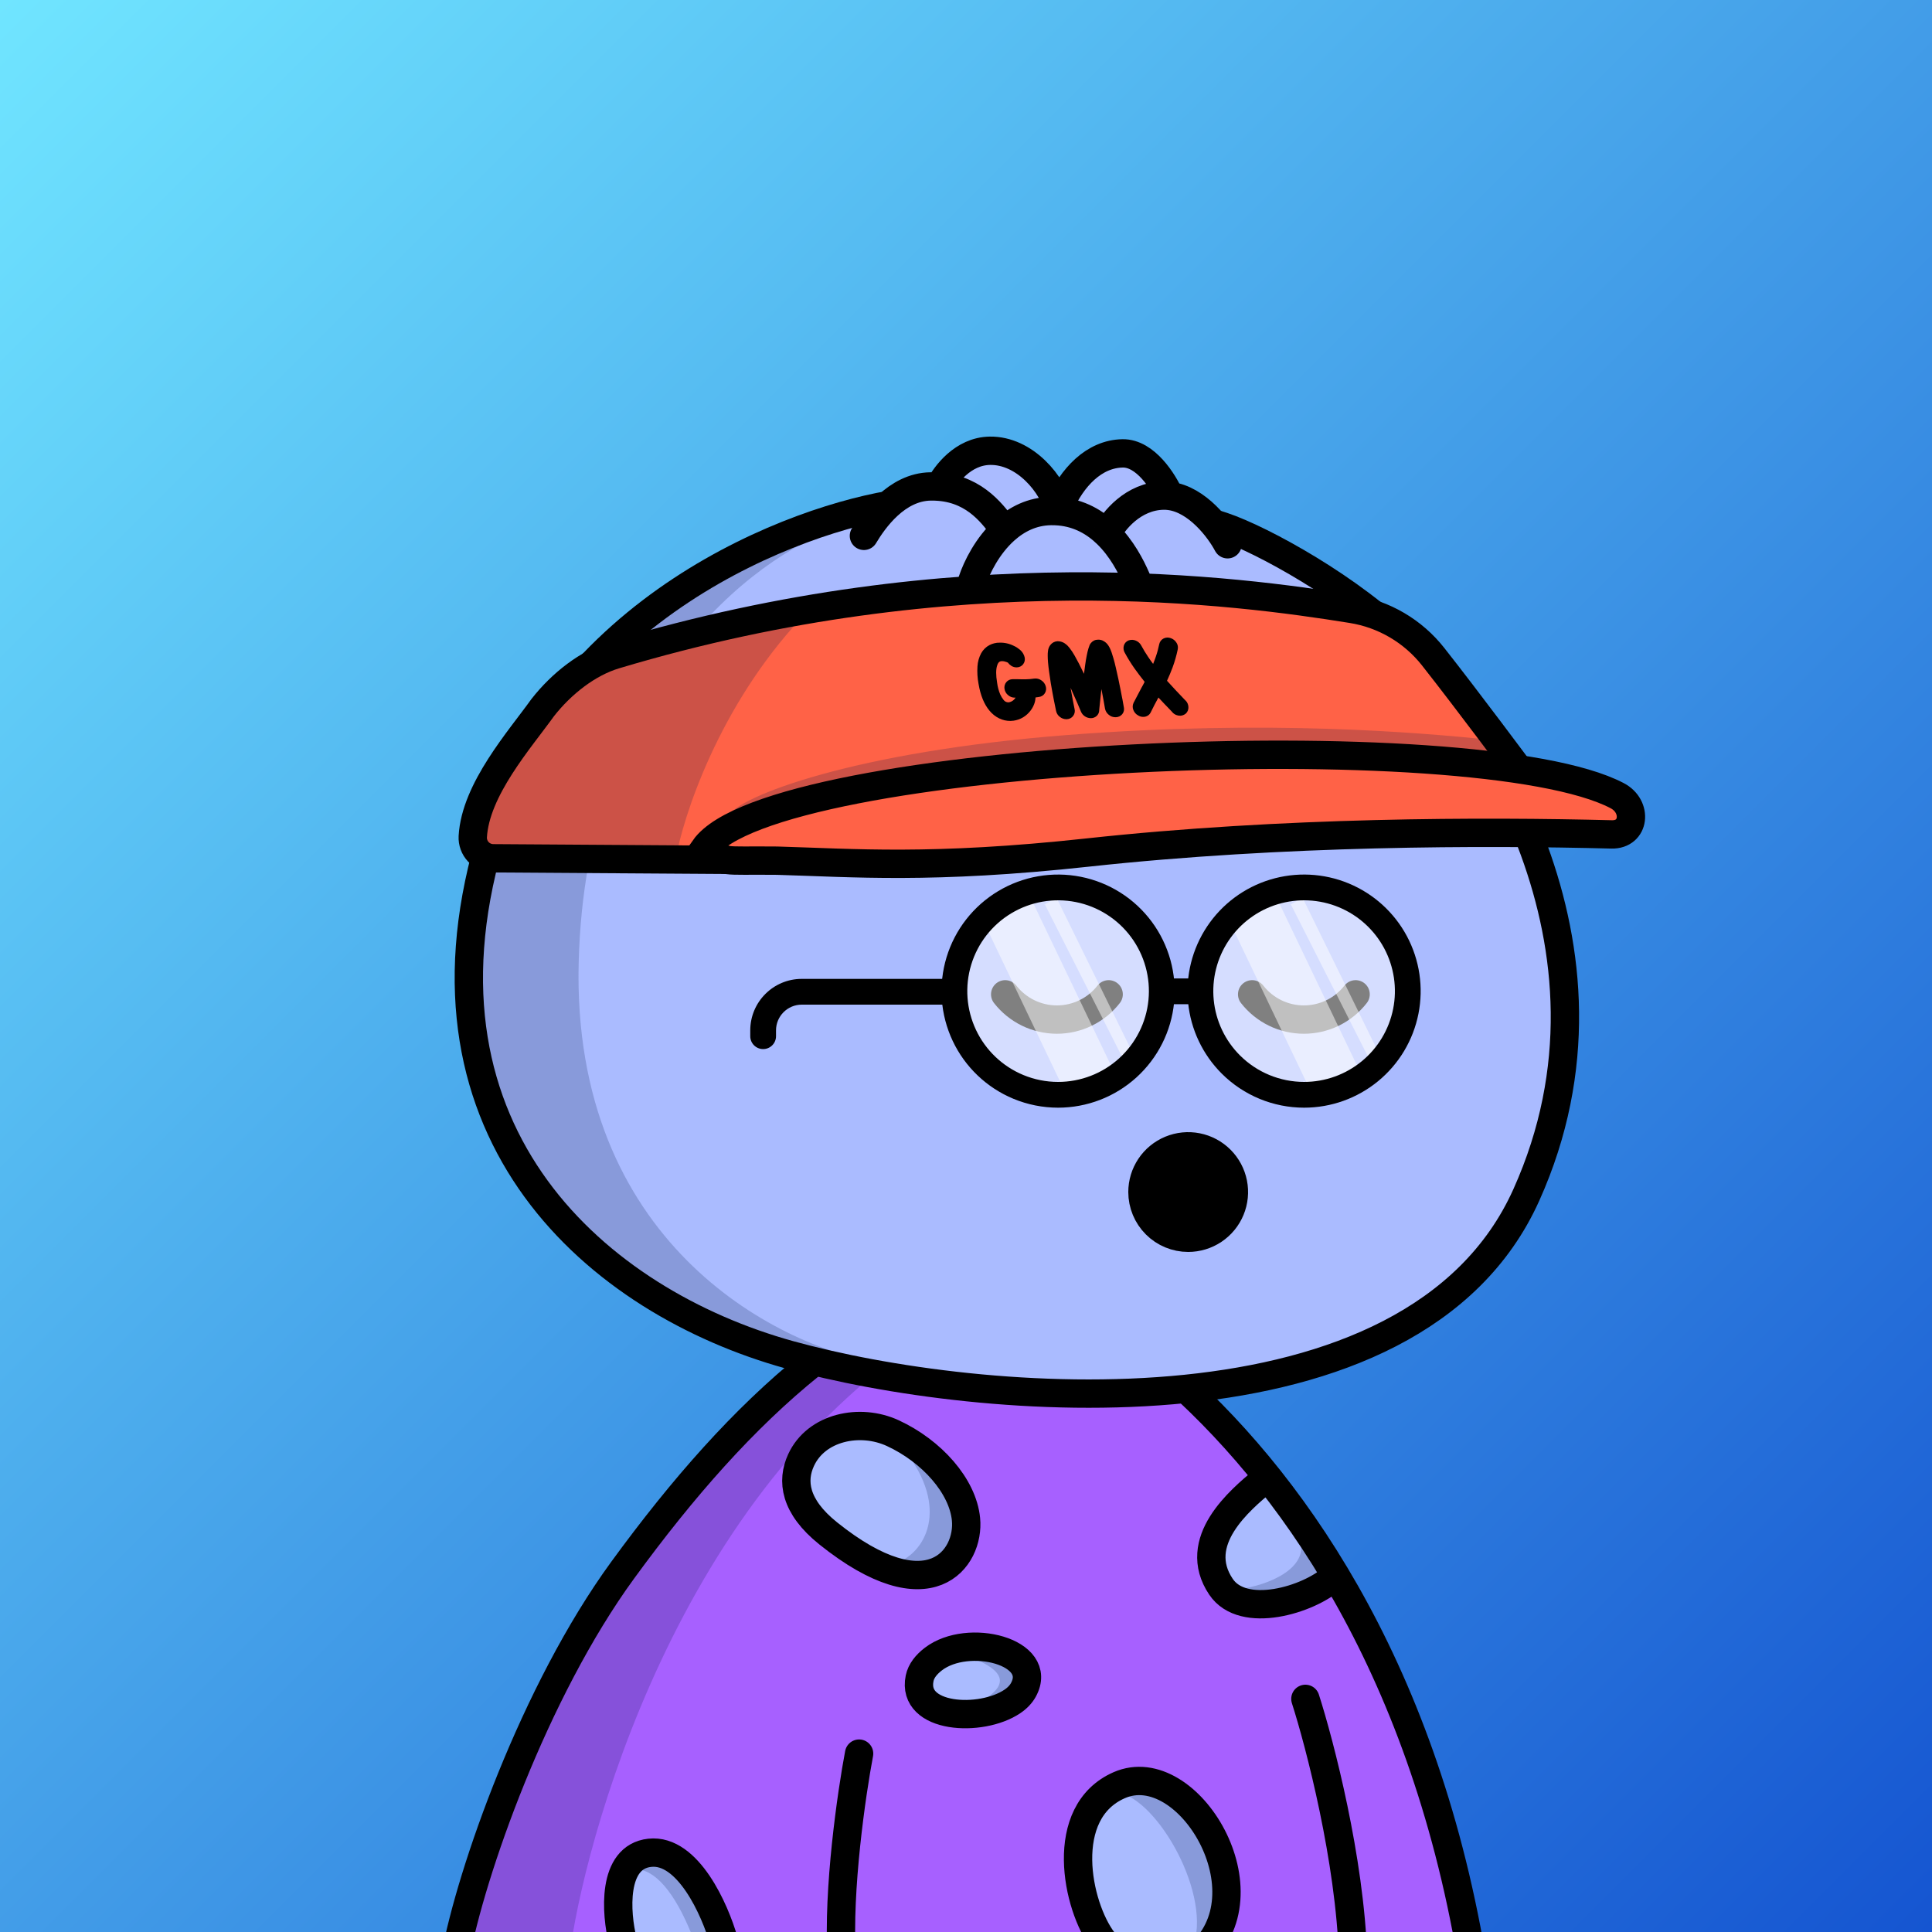 <svg
      xmlns="http://www.w3.org/2000/svg"
      preserveAspectRatio="xMidYMin meet"
      fill="none"
      viewBox="0 0 1500 1500"
    >
      <rect x="0" y="0" width="1500" height="1500" fill="#333333" stroke="none"/>
      <g>
      <path fill="url(#prefix__a1)" d="M0 0h1500v1500H0z"/><defs><linearGradient id="prefix__a1" x1="1500" y1="1500" x2="0" y2="0" gradientUnits="userSpaceOnUse">
<stop stop-color="#1555D1"/>
<stop offset="1" stop-color="#70E5FF"/>
</linearGradient></defs>
      <g clip-path="url(#clip0_495_792)">
<path d="M773 1011.5C543.4 1029.9 398.667 1353.5 355 1513H1138.5C1075.7 1127 868.667 1017.83 773 1011.5Z" fill="#A760FF"/>
<path d="M741.5 1213C709.1 1241.4 650.333 1194.17 625 1167V1132.5L645 1105L708 1115.5C732.667 1136.17 773.9 1184.6 741.5 1213Z" fill="#AABBFF"/>
<path d="M768 1276.5C727.6 1271.7 715.833 1297.17 715 1310.5L735 1330.5L788.5 1320C798.5 1307.5 808.4 1281.3 768 1276.5Z" fill="#AABBFF"/>
<path d="M951.5 1230C920.3 1206.4 962.833 1169.17 988 1153.5L1033.5 1224.5C1019.17 1236.17 982.7 1253.6 951.5 1230Z" fill="#AABBFF"/>
<path d="M896 1383C837.2 1378.2 830.833 1440 835 1471.5L853 1506L935 1514L948.5 1492C955.5 1457.67 954.8 1387.8 896 1383Z" fill="#AABBFF"/>
<path d="M499.5 1441.5C527.1 1434.3 552 1481.5 561 1506H484.5C478 1487.5 471.9 1448.7 499.5 1441.5Z" fill="#AABBFF"/>
<path d="M749.5 1019.5C536 1134 457.448 1414.63 443.159 1511H353.699C350.414 1508.73 357.049 1471.27 409.87 1339.62C462.691 1207.98 569.086 1113.24 605.384 1082.33L674 1033.5L749.5 1019.5Z" fill="#001647" fill-opacity="0.2"/>
<path d="M922 1520C946 1484.4 906 1407 874 1393.5L911.5 1389.5L946 1428L951.5 1480.5C945.167 1492.67 930.4 1517.6 922 1520Z" fill="#001647" fill-opacity="0.2"/>
<path d="M756.253 1287.62L756 1287.5L794.5 1289.5L797.5 1314L760.5 1321.5C792.277 1304.12 768.339 1293.15 756.253 1287.62Z" fill="#001647" fill-opacity="0.2"/>
<path d="M702 1125.5C738 1171 718.5 1206.5 694.5 1214H740.5L749.5 1175.5L702 1125.5Z" fill="#001647" fill-opacity="0.2"/>
<path d="M1007 1190C1020.6 1214.8 989 1229 967 1233L982.5 1251L1030 1235C1032.67 1230.67 1037.6 1221.5 1036 1219.5C1034.4 1217.5 1013.67 1197.67 1007 1190Z" fill="#001647" fill-opacity="0.2"/>
<path d="M539 1507C526.6 1474.2 511.5 1453.5 496 1451.5L511.5 1440L546 1468L558.5 1503.5L539 1507Z" fill="#001647" fill-opacity="0.2"/>
<path d="M353.5 1519.5C365.5 1454.33 414.5 1313.6 483.5 1219C530.101 1155.11 577.468 1101.29 629.141 1059.66C710.278 994.299 826.037 996.323 905.02 1064.27C1000.08 1146.05 1103.44 1290.29 1142.5 1519.5M1013.5 1319C1024.83 1354.33 1048.1 1443.9 1050.5 1519.5M667 1361.5C661.167 1392.33 650.3 1467.1 653.5 1519.5M483.499 1507C478.166 1485.5 474.899 1441.7 504.499 1438.5C534.099 1435.3 555.166 1482.83 562 1507M981.5 1149L981.007 1149.41C962.792 1164.59 924.217 1196.72 948 1232C965.191 1257.5 1016 1242.17 1035 1225M856.5 1507C835.833 1479.83 821 1406.97 869 1386C922.5 1362.62 987.5 1471 929.5 1519M621.925 1133.67C614.574 1149.68 616.744 1169.44 643 1190.5C721.865 1253.76 753 1210 750 1179.5C747.464 1153.72 723.458 1126.72 693.232 1112.72C667.618 1100.86 633.703 1108.01 621.925 1133.67ZM724.656 1288.1C719.198 1292.29 715.187 1297.25 713.999 1303C707.5 1334.5 761.668 1337.41 785.999 1321C789.948 1318.34 792.733 1315.31 794.516 1312.09C810.942 1282.34 751.613 1267.4 724.656 1288.1Z" stroke="black" stroke-width="22" stroke-linecap="round"/>
</g>
<defs>
<clipPath id="clip0_495_792">
<rect width="1500" height="1500" fill="white"/>
</clipPath>
</defs>
      <g clip-path="url(#clip0_497_1194)">
<path d="M379.667 654.812C432.345 471.574 618.472 401.981 699.114 390.653C740.985 382.718 849.655 375.215 949.364 408.675C980 418.956 1049.88 457.388 1091.92 499.818C1144.47 552.856 1272.97 732.052 1185.05 927.725C1097.12 1123.4 758.414 1092.29 612.749 1051.82C464.472 1010.63 314.48 881.563 379.667 654.812Z" fill="#AABBFF"/>
<path d="M449.293 747.204C454.734 531.068 585.306 432.345 649.911 410C432.292 459.565 365.296 655.455 364 747.204C377.99 984.871 584.496 1053.43 681 1058C601.498 1044.46 443.853 963.339 449.293 747.204Z" fill="#001647" fill-opacity="0.2"/>
<path d="M379.667 654.812C432.345 471.574 618.472 401.981 699.114 390.653C740.985 382.718 849.655 375.215 949.364 408.675C980 418.956 1049.88 457.388 1091.92 499.818C1144.47 552.856 1272.97 732.052 1185.05 927.725C1097.12 1123.4 758.414 1092.29 612.749 1051.82C464.472 1010.63 314.48 881.563 379.667 654.812Z" stroke="black" stroke-width="22" stroke-linecap="round"/>
</g>
<defs>
    <clipPath id="prefix__clip0_299_662"><path fill="#fff" d="M0 0h1500v1500H0z"/></clipPath>
</defs>
      <g clip-path="url(#clip0_624_3534)">
<path d="M780.422 771.992C785.186 778.098 791.28 783.038 798.24 786.435C805.2 789.833 812.843 791.599 820.589 791.599C828.334 791.599 835.977 789.833 842.937 786.435C849.897 783.038 855.991 778.098 860.755 771.992" stroke="black" stroke-width="22" stroke-miterlimit="10" stroke-linecap="round"/>
<path d="M972.16 771.992C976.925 778.098 983.018 783.038 989.979 786.435C996.939 789.833 1004.58 791.599 1012.33 791.599C1020.07 791.599 1027.71 789.833 1034.68 786.435C1041.64 783.038 1047.73 778.098 1052.49 771.992" stroke="black" stroke-width="22" stroke-miterlimit="10" stroke-linecap="round"/>
<path d="M922.5 961C929.521 961 936.385 958.918 942.223 955.017C948.061 951.116 952.611 945.572 955.298 939.085C957.985 932.598 958.688 925.461 957.318 918.574C955.948 911.688 952.567 905.362 947.602 900.398C942.638 895.433 936.312 892.052 929.426 890.682C922.539 889.312 915.402 890.015 908.915 892.702C902.428 895.389 896.884 899.939 892.983 905.777C889.082 911.615 887 918.479 887 925.5C887 934.915 890.74 943.945 897.398 950.602C904.055 957.26 913.085 961 922.5 961Z" fill="black" stroke="black" stroke-width="22" stroke-miterlimit="10" stroke-linecap="round"/>
</g>
<defs>
<clipPath id="clip0_624_3534">
<rect width="1500" height="1500" fill="white"/>
</clipPath>
</defs>
      <g clip-path="url(#clip0_924_758)">
<path d="M821.495 847C840.486 847.001 858.799 839.939 872.871 827.186C886.943 814.433 895.769 796.902 897.631 778.002C899.493 759.103 894.26 740.186 882.947 724.932C871.635 709.678 855.053 699.176 836.427 695.471C817.801 691.765 798.462 695.12 782.173 704.883C765.883 714.646 753.808 730.119 748.295 748.292C742.781 766.465 744.225 786.039 752.344 803.207C760.464 820.375 774.679 833.909 792.224 841.177C801.504 845.02 811.45 846.999 821.495 847Z" fill="white" fill-opacity="0.5"/>
<path d="M1012.49 852C1031.98 852.001 1050.77 844.477 1065.21 830.891C1079.65 817.304 1088.71 798.627 1090.62 778.493C1092.53 758.358 1087.16 738.205 1075.55 721.954C1063.95 705.702 1046.93 694.515 1027.82 690.567C1008.7 686.619 988.86 690.193 972.145 700.594C955.429 710.995 943.038 727.479 937.381 746.84C931.723 766.201 933.205 787.055 941.536 805.345C949.868 823.635 964.455 838.053 982.459 845.796C991.982 849.891 1002.19 851.999 1012.49 852Z" fill="white" fill-opacity="0.5"/>
<path d="M954.529 715.266C954.529 715.266 954.033 698.956 989.971 694.485L1055.29 830.825C1055.29 830.825 1042.69 845.543 1016.43 844.719L954.529 715.266Z" fill="white" fill-opacity="0.5"/>
<path d="M1002.09 701.909C1002.09 701.909 998.763 704.646 1011.14 696.723L1069.22 815.049C1069.22 815.049 1073 819.935 1062.94 822.012L1002.09 701.909Z" fill="white" fill-opacity="0.5"/>
<path d="M763.529 715.266C763.529 715.266 763.033 698.956 798.971 694.485L864.291 830.825C864.291 830.825 851.694 845.543 825.432 844.719L763.529 715.266Z" fill="white" fill-opacity="0.5"/>
<path d="M811.088 701.909C811.088 701.909 807.763 704.646 820.138 696.723L878.219 815.049C878.219 815.049 881.997 819.935 871.937 822.012L811.088 701.909Z" fill="white" fill-opacity="0.5"/>
<path d="M1012.53 850C1031.16 849.993 1049.2 843.527 1063.59 831.706C1077.99 819.884 1087.84 803.437 1091.46 785.169C1095.09 766.9 1092.26 747.939 1083.48 731.518C1074.69 715.096 1060.48 702.23 1043.27 695.112C1026.06 687.993 1006.91 687.063 989.089 692.479C971.269 697.896 955.878 709.324 945.54 724.816C935.202 740.309 930.556 758.907 932.393 777.441C934.23 795.975 942.437 813.299 955.616 826.46C970.717 841.54 991.189 850.007 1012.53 850V850Z" stroke="black" stroke-width="20" stroke-miterlimit="10"/>
<path d="M821.494 850C841.479 850.001 860.749 842.569 875.557 829.15C890.365 815.73 899.652 797.282 901.612 777.395C903.572 757.507 898.064 737.601 886.16 721.549C874.256 705.497 856.807 694.447 837.207 690.548C817.608 686.648 797.258 690.179 780.117 700.452C762.975 710.725 750.268 727.007 744.467 746.131C738.665 765.254 740.184 785.852 748.729 803.917C757.273 821.983 772.231 836.225 790.694 843.872C800.459 847.917 810.925 849.999 821.494 850Z" stroke="black" stroke-width="20" stroke-miterlimit="10"/>
<path d="M582.499 804.5C582.499 810.023 586.976 814.5 592.499 814.5C598.022 814.5 602.499 810.023 602.499 804.5H582.499ZM622.499 770L622.499 780L622.499 770ZM741.333 760L622.499 760L622.499 780L741.333 780L741.333 760ZM582.499 800V804.5H602.499V800H582.499ZM622.499 760C600.408 760 582.499 777.908 582.499 800H602.499C602.499 788.954 611.453 780 622.499 780L622.499 760Z" fill="black"/>
<path d="M894.386 769.667H939.5" stroke="black" stroke-width="20" stroke-miterlimit="10"/>
</g>
<defs>
<clipPath id="clip0_924_758">
<rect width="1500" height="1500" fill="white"/>
</clipPath>
</defs>
      <g clip-path="url(#clip0_771_670)">
<path d="M711.94 381.541L669.138 415.004L754.914 456.956C786.09 456.451 856.04 454.579 886.429 451.127C916.817 447.675 946.703 430.594 957.848 422.485L912.882 387.272L890.772 360.146L852.07 352.844L816.711 388.83L811.119 369.892L779.2 357.196L748.101 362.456L711.94 381.541Z" fill="#AABBFF"/>
<path d="M754.823 451.145C758.386 440.393 766.661 423.631 780.081 411.559M882.17 449.083C878.062 439.675 870.922 425.659 859.411 414.501M670.743 416.037C678.291 403.405 696.028 378.1 722.448 377.672C724.832 377.634 727.122 377.712 729.323 377.895M780.081 411.559C789.433 403.145 801.285 397.009 815.783 396.774C818.147 396.736 820.438 396.825 822.658 397.03M780.081 411.559C771.884 400.903 758.35 380.305 729.323 377.895M953.095 422.563C946.826 410.677 929.573 387.795 908.089 385.052M859.411 414.501C864.186 404.755 879.655 385.169 903.328 384.785C904.936 384.759 906.524 384.852 908.089 385.052M859.411 414.501C850.192 405.565 838.17 398.463 822.658 397.03M729.323 377.895C734.108 368.72 747.587 350.309 768.512 349.97C795.461 349.534 817.557 375.809 822.658 397.03M908.089 385.052C903.334 374.267 889.367 351.713 871.612 352C849.419 352.36 832.274 370.674 822.592 392.964" stroke="black" stroke-width="22" stroke-linecap="round"/>
<path d="M1103.59 496.138L1064.83 470.767L918.277 453.082L717.83 462.897L564.043 488.81L473.802 509.162L432.463 530.557C427.326 540.555 410.416 567.861 383.877 597.11C357.337 626.358 364.717 653.231 371.724 663.012L491.329 670.53L751.551 667.073L941.615 655.067L1235.72 646.253L1259.18 641.824L1259.41 620.509L1253.17 620.443L1232.44 612.422C1223.45 609.38 1203.3 602.44 1194.59 599.019C1183.71 594.743 1177.48 593.637 1172.3 590.982C1168.16 588.858 1163.37 583.087 1161.49 580.467L1128.16 534.356L1103.59 496.138Z" fill="#FF6247"/>
<path d="M622.052 479.916C558.127 548.416 530.33 633.769 524.422 667.883L371.158 664.173C370.181 658.294 371.858 637.563 386.377 601.677C400.896 565.791 441.864 531.672 460.534 519.098L526.282 493.909L622.052 479.916Z" fill="#001647" fill-opacity="0.2"/>
<path d="M828.432 570.673C985.504 558.495 1101.11 568.755 1155.27 574.168L1171.68 594.539C1141.39 592.316 1056.18 587.815 957.65 587.59C859.123 587.365 701.561 609.708 635.096 620.907C609.008 630.64 558.425 646.912 564.798 634.137C572.764 618.17 664.079 583.415 828.432 570.673Z" fill="#001647" fill-opacity="0.2"/>
<path d="M808.574 528.276C806.993 527.103 805.02 526.603 803.017 526.842C800.914 527.16 798.808 527.352 796.696 527.39C794.869 527.446 793.038 527.4 791.104 527.356L790.331 527.329C789.789 527.32 789.247 527.286 788.707 527.302C787.882 527.302 787.058 527.301 786.131 527.329C785.205 527.357 784.257 527.539 783.419 527.946C782.581 528.353 781.827 528.961 781.256 529.665C780.659 530.37 780.247 531.222 780.016 532.12C779.786 533.017 779.737 533.96 779.892 534.82C780.183 536.77 781.19 538.521 782.668 539.697C784.15 541 786.052 541.706 787.931 541.649L788.523 541.631C788.253 542.071 787.931 542.488 787.557 542.881C786.935 543.612 786.205 544.169 785.342 544.602C784.505 545.034 783.584 545.266 782.813 545.315C782.116 545.285 781.415 545.103 780.787 544.791C780.16 544.479 779.63 544.012 779.174 543.415C778.103 542.074 777.208 540.6 776.543 539.069C775.348 536.205 774.562 533.227 774.158 530.084C773.182 524.237 773.175 519.76 774.19 516.702C774.655 515.059 775.397 514.044 776.311 513.61C776.846 513.39 777.384 513.297 777.951 513.306C778.595 513.311 779.267 513.393 779.864 513.527C780.461 513.662 781.059 513.847 781.632 514.059C781.919 514.177 782.206 514.296 782.494 514.44C783.22 515.435 784.148 516.297 785.172 516.953C786.46 517.779 787.941 518.192 789.434 518.147C790.335 518.145 791.333 517.911 792.171 517.504C793.009 517.097 793.763 516.489 794.334 515.759C794.929 515.003 795.34 514.126 795.544 513.204C795.748 512.282 795.744 511.29 795.535 510.355C795.299 509.37 794.935 508.414 794.418 507.514C793.683 506.213 792.67 505.074 791.561 504.217C790.213 503.088 788.716 502.141 787.202 501.475C783.773 499.722 779.908 498.847 776.124 498.962C774.706 498.928 773.294 499.098 771.94 499.445C770.661 499.763 769.413 500.234 768.195 500.856C766.851 501.558 765.616 502.461 764.541 503.536C763.44 504.613 762.524 505.836 761.742 507.234C760.086 510.388 759.132 513.775 758.905 517.318C758.605 521.881 758.873 526.452 759.729 530.904C761.239 539.889 764.133 546.976 768.38 551.935C770.412 554.366 772.868 556.327 775.744 557.741C778.438 559.058 781.421 559.731 784.358 559.718L784.847 559.703C784.847 559.703 784.898 559.702 784.924 559.701C787.575 559.62 790.133 559.009 792.521 557.893C794.985 556.75 797.152 555.132 798.921 553.145C800.642 551.286 801.969 549.16 802.876 546.817C803.545 545.093 803.903 543.301 803.977 541.492C804.106 541.488 804.235 541.484 804.388 541.454C805.159 541.38 805.928 541.255 806.594 541.133C807.544 541.028 808.487 540.694 809.296 540.186C810.105 539.678 810.779 538.971 811.27 538.142C811.76 537.313 812.067 536.413 812.167 535.443C812.267 534.499 812.161 533.561 811.85 532.654C811.306 530.839 810.124 529.272 808.601 528.301L808.574 528.276Z" fill="black"/>
<path d="M871.326 542.406C870.95 540.336 870.489 538.015 869.966 535.366C869.443 532.742 868.892 530.042 868.312 527.242L866.323 518.342C865.721 515.67 865.101 513.252 864.49 511.164C863.939 509.328 863.475 507.768 863.019 506.462C862.591 505.231 862.085 504.003 861.503 502.853C861.031 501.902 860.43 500.981 859.752 500.114C859.131 499.371 858.408 498.733 857.663 498.222C856.705 497.541 855.622 497.041 854.442 496.797C853.262 496.554 852.09 496.564 850.821 496.806C849.787 497.065 848.787 497.578 847.973 498.237C847.161 498.922 846.483 499.78 845.994 500.81C845.654 501.633 845.341 502.48 845.13 503.248C844.844 504.145 844.585 505.041 844.379 505.961L843.673 509.308C843.266 511.351 842.868 513.699 842.484 516.502C842.208 518.541 841.911 520.784 841.618 523.154C838.836 517.298 836.373 512.55 834.339 509.033C833.154 506.886 831.762 504.821 830.245 502.888C829.785 502.318 829.326 501.799 828.923 501.379C828.465 500.886 827.957 500.444 827.559 500.202C826.514 499.269 825.218 498.598 823.851 498.208C822.958 497.956 822.016 497.832 820.922 497.84C819.831 497.924 818.824 498.208 817.875 498.719C816.953 499.23 816.115 499.941 815.514 500.746C815.038 501.344 814.641 502.016 814.325 502.762C813.961 503.636 813.729 504.582 813.652 505.473C813.48 506.671 813.414 507.917 813.45 509.109C813.466 510.504 813.488 512.077 813.683 514.204C813.884 516.558 814.166 518.986 814.499 521.362C814.866 524.017 815.295 526.973 815.812 530.283C816.096 531.924 816.38 533.566 816.663 535.156L817.227 538.287C817.605 540.458 818.003 542.4 818.343 544.167L818.556 545.176C818.955 547.169 819.414 549.414 819.904 551.811C820.248 553.704 821.316 555.423 822.809 556.545C824.252 557.745 826.095 558.4 827.97 558.394L828.283 558.385C829.246 558.355 830.202 558.098 831.048 557.666C831.895 557.234 832.656 556.577 833.206 555.824C833.782 555.045 834.197 554.144 834.377 553.199C834.557 552.254 834.527 551.265 834.294 550.46C833.836 548.24 833.437 546.247 833.096 544.455L831.943 538.246C831.693 536.857 831.442 535.444 831.189 534.004L833.846 539.99C834.907 542.344 835.831 544.474 836.642 546.302C837.453 548.131 838.297 550.186 839.224 552.417C839.844 553.947 840.899 555.235 842.255 556.133C843.611 557.056 845.216 557.566 846.962 557.589C848.603 557.59 850.174 557.009 851.417 555.906C852.583 554.829 853.294 553.386 853.403 551.835L853.397 551.632C853.416 551.377 853.478 550.842 853.532 550.054C853.653 548.883 853.789 547.381 854.018 545.47C854.246 543.559 854.466 541.344 854.729 538.849C854.846 537.576 854.99 536.303 855.133 535.004C855.317 535.937 855.475 536.846 855.658 537.729L856.839 544.014C857.181 545.831 857.529 547.851 857.909 550.099C858.253 551.992 859.295 553.712 860.764 554.886C862.263 556.211 864.186 556.914 866.216 556.852C867.153 556.849 868.163 556.641 869.036 556.234C869.909 555.826 870.699 555.219 871.302 554.49C871.905 553.761 872.347 552.884 872.553 551.964C872.76 551.044 872.757 550.08 872.576 549.273C872.134 546.722 871.751 544.424 871.35 542.355L871.326 542.406Z" fill="black"/>
<path d="M920.494 543.97L919.88 543.328C917.317 540.635 914.808 538.017 912.377 535.422C910.24 533.148 908.155 530.873 906.068 528.547C907.621 525.195 909.09 521.669 910.453 518.018C912.076 513.597 913.384 509.007 914.332 504.48C914.562 503.532 914.61 502.565 914.452 501.604C914.294 500.643 913.93 499.739 913.416 498.992C912.41 497.345 910.847 496.096 909.019 495.465C908.129 495.111 907.195 494.987 906.213 494.991C905.231 495.021 904.283 495.278 903.391 495.712C902.551 496.144 901.82 496.751 901.248 497.48C900.676 498.209 900.263 499.086 900.058 500.007C899.383 503.307 898.501 506.612 897.384 509.823C896.766 511.621 896.098 513.446 895.28 515.454C893.907 513.64 892.584 511.774 891.338 509.905C889.47 507.141 887.702 504.22 886.113 501.269C885.207 499.518 883.718 498.139 881.912 497.406C880.156 496.621 878.164 496.554 876.297 497.195C875.402 497.528 874.566 498.087 873.915 498.793C873.265 499.499 872.8 500.352 872.543 501.275C872.287 502.197 872.213 503.166 872.345 504.127C872.478 505.089 872.79 505.995 873.252 506.743C875.525 510.945 878.054 515.062 880.835 518.993C883.346 522.501 885.985 526.005 888.698 529.379L887.697 531.316C887.184 532.297 886.672 533.304 886.056 534.314C885.078 536.149 884.101 538.034 883.1 539.945C882.124 541.856 881.121 543.741 880.07 545.731C879.657 546.607 879.453 547.529 879.43 548.47C879.407 549.436 879.565 550.372 879.926 551.2C880.601 553.009 881.94 554.545 883.543 555.386C884.808 556.211 886.268 556.625 887.689 556.581C887.792 556.578 887.895 556.575 887.998 556.572C889.109 556.538 890.184 556.201 891.149 555.612C892.189 554.971 892.987 554.031 893.472 552.974C894.372 551.117 895.298 549.259 896.25 547.425C897.229 545.591 898.182 543.783 899.162 541.999L899.407 541.56C900.797 543.068 902.212 544.576 903.601 546.033C905.629 548.157 907.684 550.281 909.633 552.306L910.275 553.049C911.052 553.941 912.056 554.647 913.181 555.096C914.228 555.522 915.319 555.717 916.481 555.682C917.978 555.611 919.46 555.032 920.72 553.977C921.398 553.321 921.917 552.543 922.253 551.669C922.588 550.794 922.741 549.875 922.688 548.987C922.629 547.031 921.824 545.2 920.464 543.844L920.494 543.97Z" fill="black"/>
<path d="M1179.65 597.897C1179.65 597.897 1140.53 545.209 1112.68 509.833C1097.06 490.015 1074.55 476.794 1049.62 472.803C961.208 458.582 743.451 428.602 477.49 508.349C456.356 514.699 436.035 530.675 421.417 549.299C403.538 574.256 369.107 612.924 367.061 649.58C366.951 651.739 367.28 653.897 368.029 655.924C368.778 657.952 369.931 659.807 371.419 661.376C372.907 662.946 374.698 664.198 376.684 665.056C378.671 665.915 380.811 666.362 382.975 666.37L566.22 667.582" stroke="black" stroke-width="22" stroke-miterlimit="10"/>
<path d="M1255.58 617.753C1146.59 560.501 599.199 584.58 546.961 658.709C564.514 670.51 558.304 667.744 603.286 668.225C662.543 669.905 723.114 675.104 844.614 661.892C996.702 645.346 1152.12 645.302 1251.25 647.827C1269.18 648.291 1271.58 626.126 1255.58 617.753Z" stroke="black" stroke-width="22" stroke-miterlimit="10"/>
</g>
<defs>
<clipPath id="clip0_771_670">
<rect width="1500" height="1500" fill="white"/>
</clipPath>
</defs>
      
    </g>
    </svg>